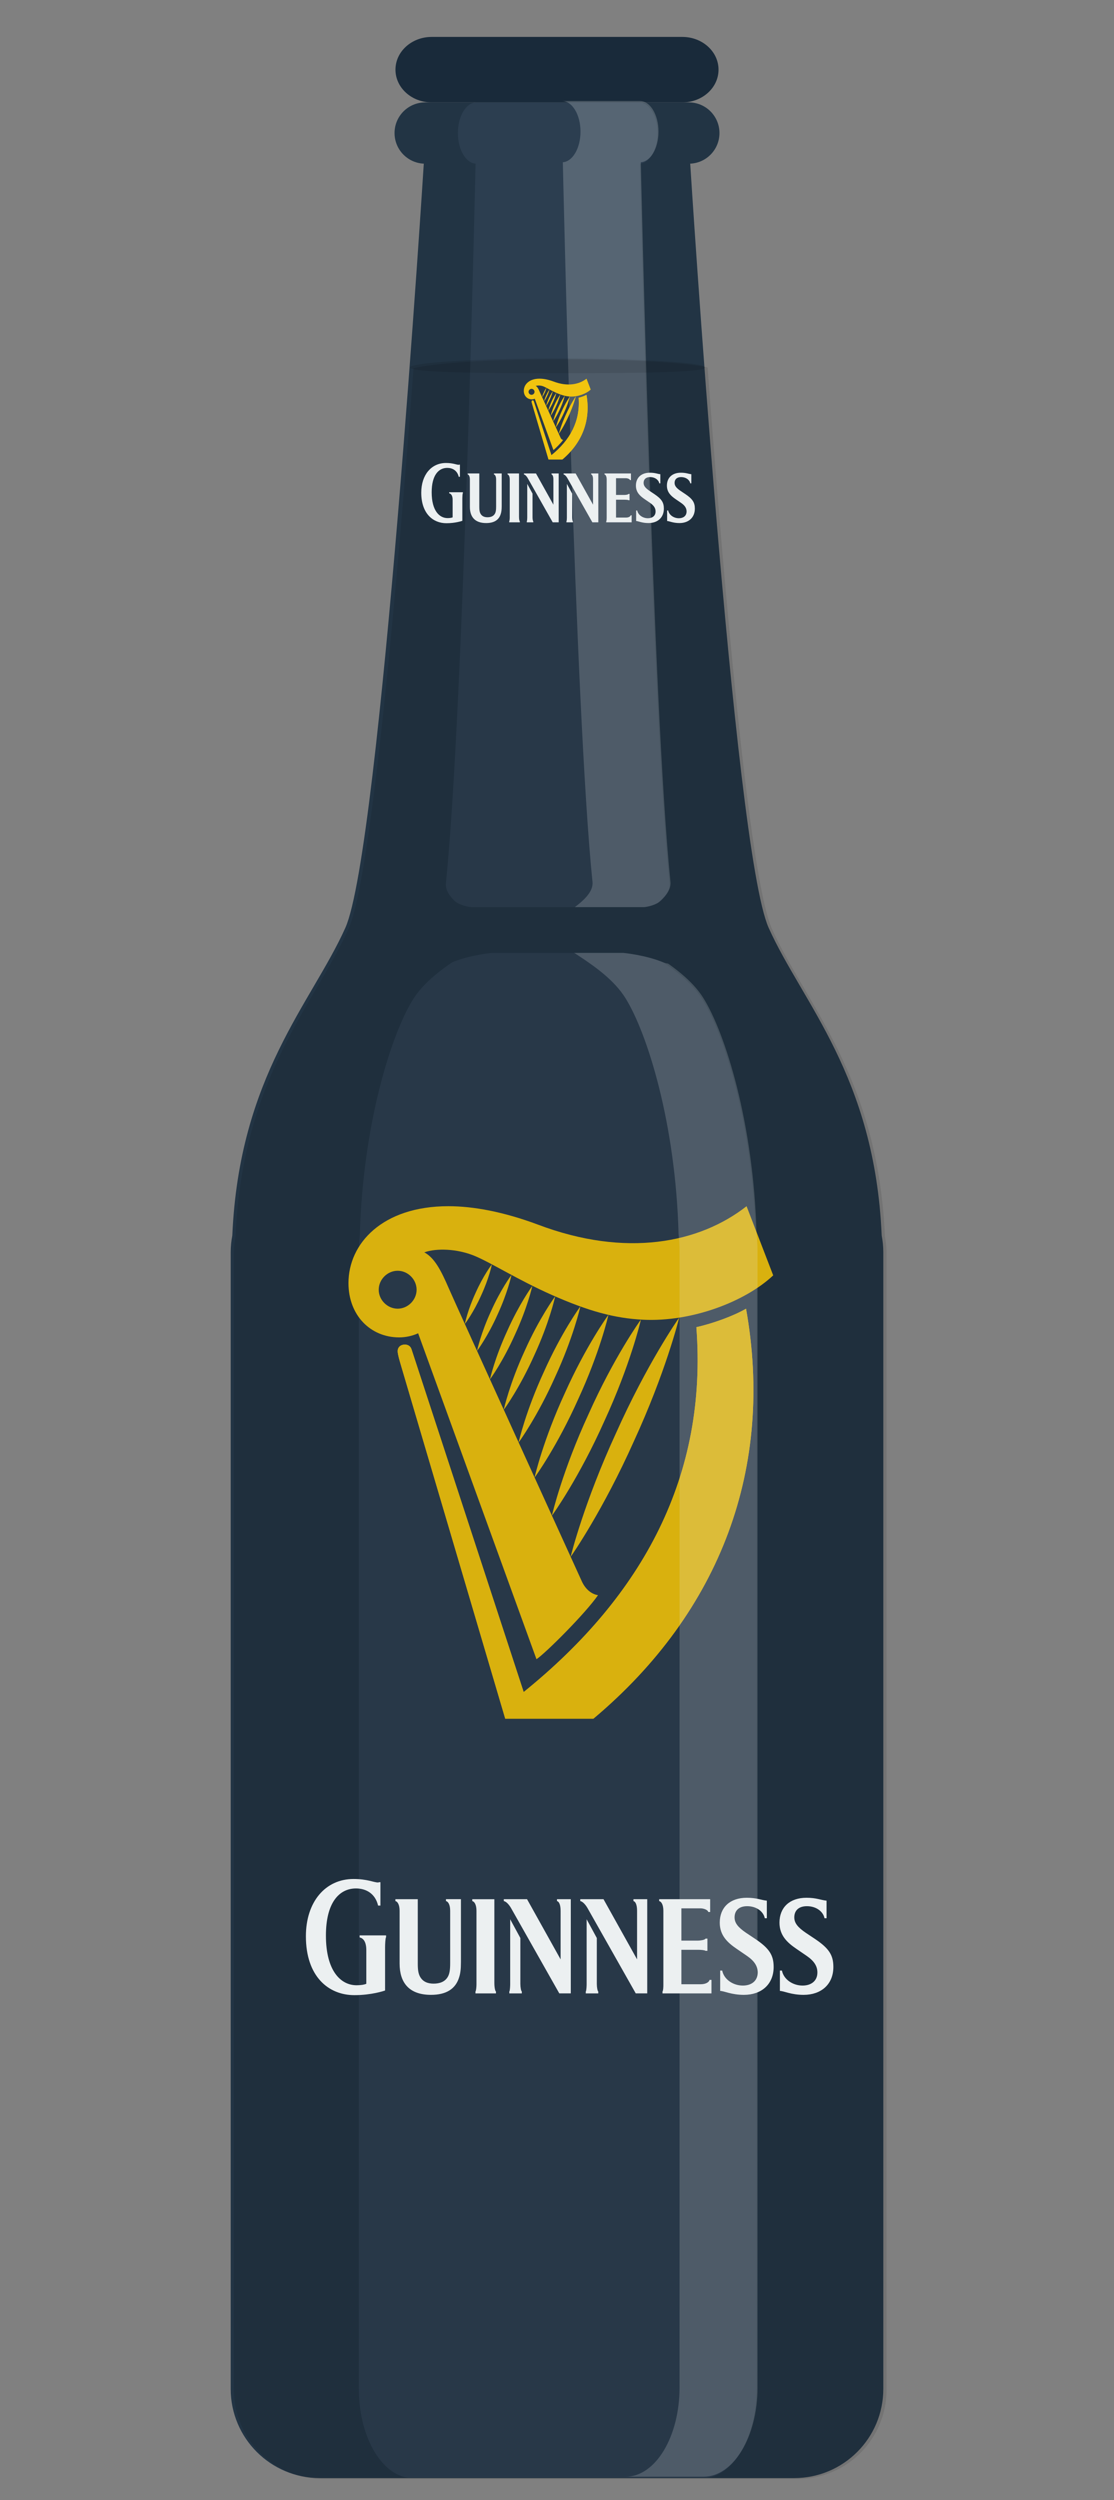 <?xml version="1.0" encoding="utf-8"?>
<!-- Generator: Adobe Illustrator 17.0.2, SVG Export Plug-In . SVG Version: 6.00 Build 0)  -->
<!DOCTYPE svg PUBLIC "-//W3C//DTD SVG 1.1//EN" "http://www.w3.org/Graphics/SVG/1.1/DTD/svg11.dtd">
<svg version="1.1" id="Layer_1" xmlns="http://www.w3.org/2000/svg" xmlns:xlink="http://www.w3.org/1999/xlink" x="0px" y="0px"
	 width="100px" height="224.333px" viewBox="0 0 100 224.333" enable-background="new 0 0 100 224.333" xml:space="preserve">
<rect x="0" y="0" width="100" height="224.333" fill="#808080" stroke="none"/>
<path fill="#223444" d="M79.147,110.86c-0.618-14.312-7.128-20.876-10.145-27.605c-3.168-7.067-7.043-68.567-7.043-68.567h-0.125
	c1.519,0,2.75-1.231,2.75-2.75s-1.231-2.75-2.75-2.75H50.211h-0.422H38.167c-1.519,0-2.75,1.231-2.75,2.75s1.231,2.75,2.75,2.75
	h-0.125c0,0-3.875,61.5-7.043,68.567c-3.017,6.729-9.527,13.293-10.145,27.605c-0.092,0.485-0.145,0.983-0.145,1.494v102
	c0,4.418,3.582,8,8,8h21.083h0.5h21c4.418,0,8-3.582,8-8v-102C79.292,111.843,79.239,111.345,79.147,110.86z"/>
<path fill="#2C3E50" d="M67.831,110.86c-0.258-9.902-2.805-18.048-4.785-21.201c-1.979-3.153-6.833-4.868-6.833-5.993
	s4.082-2.55,3.891-4.414c-1.592-15.535-2.662-64.565-2.662-64.565h-0.076c0.918,0,1.662-1.231,1.662-2.75s-0.744-2.75-1.662-2.75
	h-6.942H50.13h-0.128h-0.294h-6.942c-0.918,0-1.662,1.231-1.662,2.75s0.744,2.75,1.662,2.75H42.69c0,0-1.07,49.03-2.662,64.565
	c-0.191,1.864,3.891,3.289,3.891,4.414s-4.854,2.84-6.833,5.993s-4.526,11.298-4.785,21.201c-0.056,0.485-0.088,0.983-0.088,1.494
	v102c0,4.418,2.165,8,4.836,8h12.578h0.378h0.122h0.378h12.578c2.67,0,4.836-3.582,4.836-8v-102
	C67.918,111.843,67.886,111.345,67.831,110.86z"/>
<g>
	<path fill="#F1C40F" d="M53.268,154.213h-7.915l-9.381-31.775c-0.092-0.321-0.275-0.919-0.275-1.195
		c0-0.368,0.275-0.598,0.643-0.598c0.275,0,0.506,0.138,0.598,0.414l10.071,30.764c10.765-8.691,16.514-19.451,15.502-32.741
		c1.471-0.322,3.356-1.012,4.459-1.656C69.499,131.589,64.764,144.556,53.268,154.213L53.268,154.213z"/>
	<path fill="#F1C40F" d="M67.017,108.23c-4.231,3.31-10.806,4.644-18.722,1.655c-3.08-1.15-5.793-1.655-8.047-1.655
		c-5.932,0-8.967,3.357-8.967,6.898c0,2.896,1.978,4.874,4.553,4.874c0.598,0,1.196-0.139,1.701-0.369l10.623,29.246
		c0.827-0.551,4.419-4.138,5.523-5.747c-0.598-0.092-1.151-0.553-1.473-1.287c0,0-11.271-24.741-11.916-26.234
		c-0.697-1.611-1.277-2.741-2.203-3.24c1.11-0.393,2.939-0.321,4.474,0.301c1.463,0.592,3.913,2.165,6.987,3.526
		c3.26,1.44,5.595,2.089,8.18,2.218c4.357,0.218,9.168-1.617,11.678-3.979L67.017,108.23L67.017,108.23z M35.697,117.426
		c-0.92,0-1.702-0.782-1.702-1.701c0-0.92,0.782-1.702,1.702-1.702c0.919-0.001,1.7,0.781,1.7,1.702
		C37.397,116.644,36.615,117.426,35.697,117.426L35.697,117.426z"/>
	<path fill="#F1C40F" d="M53.268,154.213h-7.915l-9.381-31.775c-0.092-0.321-0.275-0.919-0.275-1.195
		c0-0.368,0.275-0.598,0.643-0.598c0.275,0,0.506,0.138,0.598,0.414l10.071,30.764c10.765-8.691,16.514-19.451,15.502-32.741
		c1.471-0.322,3.356-1.012,4.459-1.656C69.499,131.589,64.764,144.556,53.268,154.213L53.268,154.213z"/>
	<path fill="#F1C40F" d="M55.294,128.596c2.756-6.165,5.531-10.18,5.671-10.365c-0.048,0.227-1.24,4.96-4.064,11.093
		c-2.756,6.166-5.535,10.18-5.675,10.366C51.273,139.462,52.469,134.73,55.294,128.596L55.294,128.596z"/>
	<path fill="#F1C40F" d="M52.834,126.882c2.257-5.055,4.581-8.326,4.698-8.476c-0.036,0.187-0.967,4.09-3.285,9.116
		c-2.257,5.055-4.585,8.326-4.703,8.477C49.58,135.812,50.513,131.908,52.834,126.882L52.834,126.882z"/>
	<path fill="#F1C40F" d="M50.701,125.008c1.878-4.197,3.818-6.904,3.916-7.03c-0.029,0.156-0.788,3.398-2.716,7.572
		c-1.877,4.197-3.815,6.903-3.914,7.028C48.017,132.423,48.776,129.182,50.701,125.008L50.701,125.008z"/>
	<path fill="#F1C40F" d="M48.82,123.098c1.566-3.508,3.195-5.771,3.278-5.875c-0.025,0.131-0.657,2.845-2.269,6.333
		c-1.564,3.508-3.191,5.77-3.273,5.875C46.579,129.3,47.211,126.586,48.82,123.098L48.82,123.098z"/>
	<path fill="#F1C40F" d="M47.098,121.213c1.304-2.924,2.671-4.804,2.739-4.891c-0.02,0.109-0.535,2.375-1.876,5.283
		c-1.304,2.925-2.671,4.804-2.739,4.891C45.241,126.387,45.756,124.121,47.098,121.213L47.098,121.213z"/>
	<path fill="#F1C40F" d="M45.533,119.418c1.074-2.409,2.196-3.96,2.252-4.033c-0.016,0.09-0.445,1.956-1.55,4.351
		c-1.074,2.41-2.195,3.961-2.253,4.033C43.999,123.68,44.428,121.813,45.533,119.418L45.533,119.418z"/>
	<path fill="#F1C40F" d="M44.069,117.668c0.874-1.96,1.801-3.217,1.847-3.274c-0.012,0.073-0.347,1.598-1.246,3.546
		c-0.874,1.96-1.801,3.216-1.847,3.274C42.835,121.141,43.17,119.615,44.069,117.668L44.069,117.668z"/>
	<path fill="#F1C40F" d="M44.156,113.446c-0.009,0.059-0.257,1.261-0.964,2.79c-0.685,1.539-1.427,2.517-1.464,2.562
		c0.009-0.058,0.257-1.261,0.964-2.789C43.375,114.471,44.118,113.492,44.156,113.446L44.156,113.446z"/>
</g>
<path fill="#192A3A" d="M61.25,3.313H49.833H38.75c-1.795,0-3.25,1.315-3.25,2.938s1.455,2.937,3.25,2.937h22.5
	c1.795,0,3.25-1.314,3.25-2.937S63.045,3.313,61.25,3.313z"/>
<path opacity="0.2" fill="#FFFFFF" enable-background="new    " d="M67.913,110.735c-0.258-9.902-2.805-18.048-4.785-21.201
	c-1.979-3.153-6.833-4.868-6.833-5.993s4.082-2.55,3.891-4.414c-1.592-15.535-2.662-64.565-2.662-64.565h-0.076
	c0.918,0,1.662-1.231,1.662-2.75s-0.744-2.75-1.662-2.75h-6.942h-0.058c0.918,0,1.662,1.231,1.662,2.75s-0.744,2.75-1.662,2.75
	h0.076c0,0,1.07,49.03,2.662,64.565c0.191,1.864-3.891,3.289-3.891,4.414s4.854,2.84,6.833,5.993
	c1.98,3.153,4.527,11.299,4.785,21.201c0.055,0.485,0.087,0.983,0.088,1.494v102c0,4.418-2.166,8-4.836,8h7
	c2.67,0,4.836-3.582,4.836-8v-102C68.001,111.719,67.968,111.221,67.913,110.735z"/>
<path fill="#223444" d="M59.25,80.89c-0.622,0.446-1.431,0.506-1.431,0.506h-6.944h-1.639h-6.944c0,0-0.809-0.061-1.431-0.506
	c-1.332-0.954-3.026,6.597-0.271,5.453c1.581-0.656,3.577-0.843,3.577-0.843h4.882h2.013h4.882c0,0,1.996,0.186,3.577,0.843
	C62.277,87.487,60.582,79.936,59.25,80.89z"/>
<path opacity="0.1" enable-background="new    " d="M79.438,110.943C78.82,96.631,72.31,90.067,69.293,83.338
	c-2.065-4.606-4.376-31.609-5.773-50.362c0,0-2.438-0.726-13.169-0.726c-10.73,0-13.231,0.799-13.231,0.799
	c-1.397,18.754-3.766,45.684-5.83,50.29c-3.017,6.729-9.527,13.293-10.145,27.605c-0.092,0.485-0.145,0.983-0.145,1.494v102
	c0,4.418,3.582,8,8,8h21.083h0.5h21c4.418,0,8-3.582,8-8v-102C79.583,111.926,79.53,111.428,79.438,110.943z"/>
<path opacity="0.1" enable-background="new    " d="M63.296,32.974c0,0.446-5.921,0.515-13.23,0.515s-13.24-0.068-13.24-0.515
	s5.926-0.808,13.235-0.808S63.296,32.528,63.296,32.974z"/>
<g>
	<path fill="#ECF0F1" d="M72.135,178.995c-1.121,0-1.774-0.352-2.126-0.352v-1.826h0.183c0.157,0.796,0.978,1.344,1.852,1.344
		c0.744,0,1.331-0.391,1.331-1.174c0-0.534-0.261-1.004-0.939-1.474l-0.952-0.652c-0.822-0.561-1.513-1.2-1.513-2.348
		c0-1.357,0.913-2.231,2.426-2.231c0.9,0,1.278,0.209,1.8,0.261v1.578h-0.183c-0.118-0.6-0.743-1.083-1.578-1.083
		c-0.783,0-1.135,0.431-1.135,1.004c0,0.496,0.3,0.887,1.03,1.383l0.822,0.548c1.265,0.848,1.656,1.461,1.656,2.517
		C74.809,178.042,73.727,178.995,72.135,178.995L72.135,178.995z M66.774,178.995c-1.122,0-1.774-0.352-2.126-0.352v-1.826h0.183
		c0.157,0.796,0.978,1.344,1.852,1.344c0.744,0,1.331-0.391,1.331-1.174c0-0.534-0.261-1.004-0.939-1.474l-0.952-0.652
		c-0.822-0.561-1.513-1.2-1.513-2.348c0-1.357,0.913-2.231,2.426-2.231c0.9,0,1.278,0.209,1.8,0.261v1.578h-0.183
		c-0.117-0.6-0.744-1.083-1.578-1.083c-0.783,0-1.135,0.431-1.135,1.004c0,0.496,0.3,0.887,1.03,1.383l0.822,0.548
		c1.265,0.848,1.656,1.461,1.656,2.517C69.448,178.042,68.366,178.995,66.774,178.995L66.774,178.995z M59.47,178.864v-0.169
		c0.065-0.065,0.079-0.405,0.079-0.587v-6.653c0-0.548-0.183-0.835-0.378-0.874v-0.17h4.578v1.148h-0.169
		c-0.039-0.195-0.43-0.326-0.678-0.326h-1.735v2.896h1.46c0.196,0,0.653-0.052,0.705-0.182h0.17v1.096h-0.17
		c-0.066-0.065-0.431-0.091-0.652-0.091h-1.513v3.091h1.721c0.47,0,0.757-0.183,0.809-0.391h0.169v1.213H59.47L59.47,178.864z
		 M57.07,178.864l-4.317-7.631c-0.144-0.261-0.418-0.613-0.665-0.652v-0.17h2.087l3.013,5.4v-4.357c0-0.548-0.143-0.835-0.326-0.874
		v-0.17H58.1v8.452H57.07L57.07,178.864z M52.583,178.864v-0.169c0.065-0.065,0.078-0.561,0.078-0.652v-5.831l0.913,1.683v4.109
		c0,0.326,0.065,0.652,0.13,0.691v0.169H52.583L52.583,178.864z M50.207,178.864l-4.318-7.631c-0.144-0.261-0.418-0.613-0.665-0.652
		v-0.17h2.087l3.013,5.4v-4.357c0-0.548-0.144-0.835-0.326-0.874v-0.17h1.24v8.452H50.207L50.207,178.864z M45.72,178.864v-0.169
		c0.065-0.065,0.078-0.561,0.078-0.652v-5.831l0.913,1.683v4.109c0,0.326,0.065,0.652,0.131,0.691v0.169H45.72L45.72,178.864z
		 M42.681,178.864v-0.169c0.052-0.039,0.091-0.405,0.091-0.626v-6.613c0-0.548-0.183-0.835-0.378-0.874v-0.17h1.983v7.513
		c0,0.483,0.091,0.756,0.144,0.769v0.169H42.681L42.681,178.864z M41.22,177.403c-0.313,1.057-1.161,1.591-2.531,1.591
		c-1.983,0-2.818-1.109-2.818-2.805v-4.735c0-0.548-0.183-0.835-0.378-0.874v-0.17h2.009v5.817c0,0.561,0.065,0.861,0.182,1.096
		c0.261,0.509,0.73,0.665,1.239,0.665c0.535,0,1.043-0.157,1.304-0.665c0.117-0.235,0.183-0.535,0.183-1.161v-4.709
		c0-0.548-0.183-0.835-0.378-0.874v-0.17h1.344v5.635C41.376,176.712,41.324,177.077,41.22,177.403L41.22,177.403z M34.567,174.729
		v3.874c-0.091,0.039-1.239,0.418-2.752,0.418c-2.361,0-4.356-1.708-4.356-5.283c0-3.092,1.748-5.14,4.278-5.14
		c1.239,0,1.826,0.313,2.191,0.313c0.052,0,0.078-0.013,0.091-0.026h0.13v2.1h-0.209c-0.248-1.07-1.07-1.539-1.983-1.539
		c-1.487,0-2.7,1.239-2.7,4.226c0,3.196,1.344,4.461,2.752,4.461c0.404,0,0.691-0.052,0.874-0.13v-3.052
		c0-0.443-0.118-1.004-0.6-1.109v-0.183h2.374v0.169C34.593,173.868,34.567,174.468,34.567,174.729L34.567,174.729z"/>
</g>
<g>
	<path fill="#F1C40F" d="M50.485,41.223h-1.247l-1.478-5.007c-0.015-0.051-0.043-0.145-0.043-0.188c0-0.058,0.043-0.094,0.101-0.094
		c0.043,0,0.08,0.022,0.094,0.065l1.587,4.848c1.696-1.369,2.602-3.065,2.443-5.159c0.232-0.051,0.529-0.16,0.703-0.261
		C53.042,37.658,52.296,39.701,50.485,41.223L50.485,41.223z"/>
	<path fill="#F1C40F" d="M52.651,33.977c-0.667,0.522-1.703,0.732-2.95,0.261c-0.485-0.181-0.913-0.261-1.268-0.261
		c-0.935,0-1.413,0.529-1.413,1.087c0,0.456,0.312,0.768,0.717,0.768c0.094,0,0.188-0.022,0.268-0.058l1.674,4.608
		c0.13-0.087,0.696-0.652,0.87-0.906c-0.094-0.015-0.181-0.087-0.232-0.203c0,0-1.776-3.899-1.878-4.134
		c-0.11-0.254-0.201-0.432-0.347-0.51c0.175-0.062,0.463-0.051,0.705,0.047c0.231,0.093,0.617,0.341,1.101,0.556
		c0.514,0.227,0.882,0.329,1.289,0.35c0.687,0.034,1.445-0.255,1.84-0.627L52.651,33.977L52.651,33.977z M47.716,35.426
		c-0.145,0-0.268-0.123-0.268-0.268c0-0.145,0.123-0.268,0.268-0.268c0.145,0,0.268,0.123,0.268,0.268
		C47.984,35.303,47.861,35.426,47.716,35.426L47.716,35.426z"/>
	<path fill="#F1C40F" d="M50.485,41.223h-1.247l-1.478-5.007c-0.015-0.051-0.043-0.145-0.043-0.188c0-0.058,0.043-0.094,0.101-0.094
		c0.043,0,0.08,0.022,0.094,0.065l1.587,4.848c1.696-1.369,2.602-3.065,2.443-5.159c0.232-0.051,0.529-0.16,0.703-0.261
		C53.042,37.658,52.296,39.701,50.485,41.223L50.485,41.223z"/>
	<path fill="#F1C40F" d="M50.804,37.186c0.434-0.971,0.872-1.604,0.894-1.633c-0.008,0.036-0.195,0.782-0.64,1.748
		c-0.434,0.972-0.872,1.604-0.894,1.633C50.17,38.899,50.359,38.153,50.804,37.186L50.804,37.186z"/>
	<path fill="#F1C40F" d="M50.416,36.916c0.356-0.796,0.722-1.312,0.74-1.336c-0.006,0.029-0.152,0.645-0.518,1.437
		c-0.356,0.796-0.723,1.312-0.741,1.336C49.904,38.323,50.051,37.708,50.416,36.916L50.416,36.916z"/>
	<path fill="#F1C40F" d="M50.08,36.621c0.296-0.661,0.602-1.088,0.617-1.108c-0.005,0.025-0.124,0.535-0.428,1.193
		c-0.296,0.661-0.601,1.088-0.617,1.107C49.657,37.789,49.777,37.279,50.08,36.621L50.08,36.621z"/>
	<path fill="#F1C40F" d="M49.784,36.32c0.247-0.553,0.503-0.909,0.516-0.926c-0.004,0.021-0.104,0.448-0.358,0.998
		c-0.247,0.553-0.503,0.909-0.516,0.926C49.431,37.297,49.53,36.87,49.784,36.32L49.784,36.32z"/>
	<path fill="#F1C40F" d="M49.512,36.023c0.206-0.461,0.421-0.757,0.432-0.771c-0.003,0.017-0.084,0.374-0.296,0.832
		c-0.206,0.461-0.421,0.757-0.432,0.771C49.22,36.838,49.301,36.481,49.512,36.023L49.512,36.023z"/>
	<path fill="#F1C40F" d="M49.266,35.74c0.169-0.38,0.346-0.624,0.355-0.635c-0.003,0.014-0.07,0.308-0.244,0.686
		c-0.169,0.38-0.346,0.624-0.355,0.635C49.024,36.412,49.092,36.118,49.266,35.74L49.266,35.74z"/>
	<path fill="#F1C40F" d="M49.035,35.464c0.138-0.309,0.284-0.507,0.291-0.516c-0.002,0.012-0.055,0.252-0.196,0.559
		c-0.138,0.309-0.284,0.507-0.291,0.516C48.841,36.012,48.894,35.771,49.035,35.464L49.035,35.464z"/>
	<path fill="#F1C40F" d="M49.049,34.799c-0.001,0.009-0.04,0.199-0.152,0.44c-0.108,0.242-0.225,0.397-0.231,0.404
		c0.001-0.009,0.04-0.199,0.152-0.439C48.926,34.961,49.043,34.806,49.049,34.799L49.049,34.799z"/>
	<path fill="#ECF0F1" d="M60.989,46.934c-0.582,0-0.92-0.183-1.103-0.183v-0.947h0.095c0.081,0.413,0.507,0.697,0.961,0.697
		c0.386,0,0.69-0.203,0.69-0.609c0-0.277-0.135-0.521-0.487-0.764l-0.494-0.338c-0.426-0.291-0.785-0.622-0.785-1.218
		c0-0.704,0.473-1.157,1.258-1.157c0.467,0,0.663,0.108,0.934,0.136v0.819h-0.095c-0.061-0.311-0.386-0.562-0.819-0.562
		c-0.406,0-0.589,0.223-0.589,0.521c0,0.257,0.156,0.46,0.534,0.717l0.426,0.284c0.656,0.44,0.859,0.758,0.859,1.306
		C62.376,46.44,61.814,46.934,60.989,46.934L60.989,46.934z M58.208,46.934c-0.582,0-0.92-0.183-1.103-0.183v-0.947H57.2
		c0.081,0.413,0.507,0.697,0.96,0.697c0.386,0,0.69-0.203,0.69-0.609c0-0.277-0.135-0.521-0.487-0.764l-0.494-0.338
		c-0.426-0.291-0.785-0.622-0.785-1.218c0-0.704,0.474-1.157,1.259-1.157c0.467,0,0.663,0.108,0.934,0.136v0.819h-0.095
		c-0.061-0.311-0.386-0.562-0.819-0.562c-0.406,0-0.589,0.223-0.589,0.521c0,0.257,0.155,0.46,0.534,0.717l0.426,0.284
		c0.656,0.44,0.859,0.758,0.859,1.306C59.595,46.44,59.034,46.934,58.208,46.934L58.208,46.934z M54.419,46.867v-0.088
		c0.034-0.034,0.041-0.21,0.041-0.304v-3.451c0-0.284-0.095-0.433-0.196-0.453v-0.088h2.375v0.595h-0.088
		c-0.02-0.101-0.223-0.169-0.352-0.169h-0.9v1.502h0.758c0.102,0,0.339-0.027,0.366-0.094h0.088v0.568h-0.088
		c-0.034-0.034-0.223-0.047-0.338-0.047h-0.785v1.603h0.893c0.244,0,0.393-0.095,0.42-0.203h0.088v0.629H54.419L54.419,46.867z
		 M53.175,46.867l-2.239-3.958c-0.075-0.136-0.217-0.318-0.345-0.338v-0.088h1.082l1.563,2.801v-2.26
		c0-0.284-0.074-0.433-0.169-0.453v-0.088h0.643v4.384H53.175L53.175,46.867z M50.847,46.867v-0.088
		c0.034-0.034,0.04-0.291,0.04-0.338v-3.024l0.474,0.873v2.131c0,0.169,0.034,0.338,0.068,0.359v0.088H50.847L50.847,46.867z
		 M49.615,46.867l-2.239-3.958c-0.074-0.136-0.217-0.318-0.345-0.338v-0.088h1.083l1.563,2.801v-2.26
		c0-0.284-0.074-0.433-0.169-0.453v-0.088h0.643v4.384H49.615L49.615,46.867z M47.288,46.867v-0.088
		c0.034-0.034,0.041-0.291,0.041-0.338v-3.024l0.474,0.873v2.131c0,0.169,0.034,0.338,0.068,0.359v0.088H47.288L47.288,46.867z
		 M45.711,46.867v-0.088c0.027-0.02,0.047-0.21,0.047-0.325v-3.43c0-0.284-0.095-0.433-0.196-0.453v-0.088h1.028v3.897
		c0,0.25,0.047,0.392,0.074,0.399v0.088H45.711L45.711,46.867z M44.953,46.109c-0.162,0.548-0.602,0.825-1.313,0.825
		c-1.028,0-1.461-0.575-1.461-1.455v-2.456c0-0.284-0.095-0.433-0.196-0.453v-0.088h1.042V45.5c0,0.291,0.034,0.446,0.095,0.568
		c0.135,0.264,0.379,0.345,0.643,0.345c0.277,0,0.541-0.081,0.677-0.345c0.061-0.122,0.095-0.277,0.095-0.602v-2.442
		c0-0.284-0.095-0.433-0.196-0.453v-0.088h0.697v2.923C45.035,45.75,45.008,45.94,44.953,46.109L44.953,46.109z M41.503,44.722
		v2.009c-0.047,0.02-0.643,0.217-1.428,0.217c-1.224,0-2.26-0.886-2.26-2.74c0-1.604,0.907-2.666,2.219-2.666
		c0.643,0,0.947,0.163,1.137,0.163c0.027,0,0.041-0.007,0.047-0.014h0.068v1.089h-0.108c-0.129-0.555-0.555-0.798-1.028-0.798
		c-0.771,0-1.4,0.643-1.4,2.192c0,1.658,0.697,2.314,1.428,2.314c0.21,0,0.359-0.027,0.453-0.068v-1.583
		c0-0.23-0.061-0.521-0.311-0.575v-0.095h1.231v0.088C41.516,44.275,41.503,44.586,41.503,44.722L41.503,44.722z"/>
</g>
</svg>

